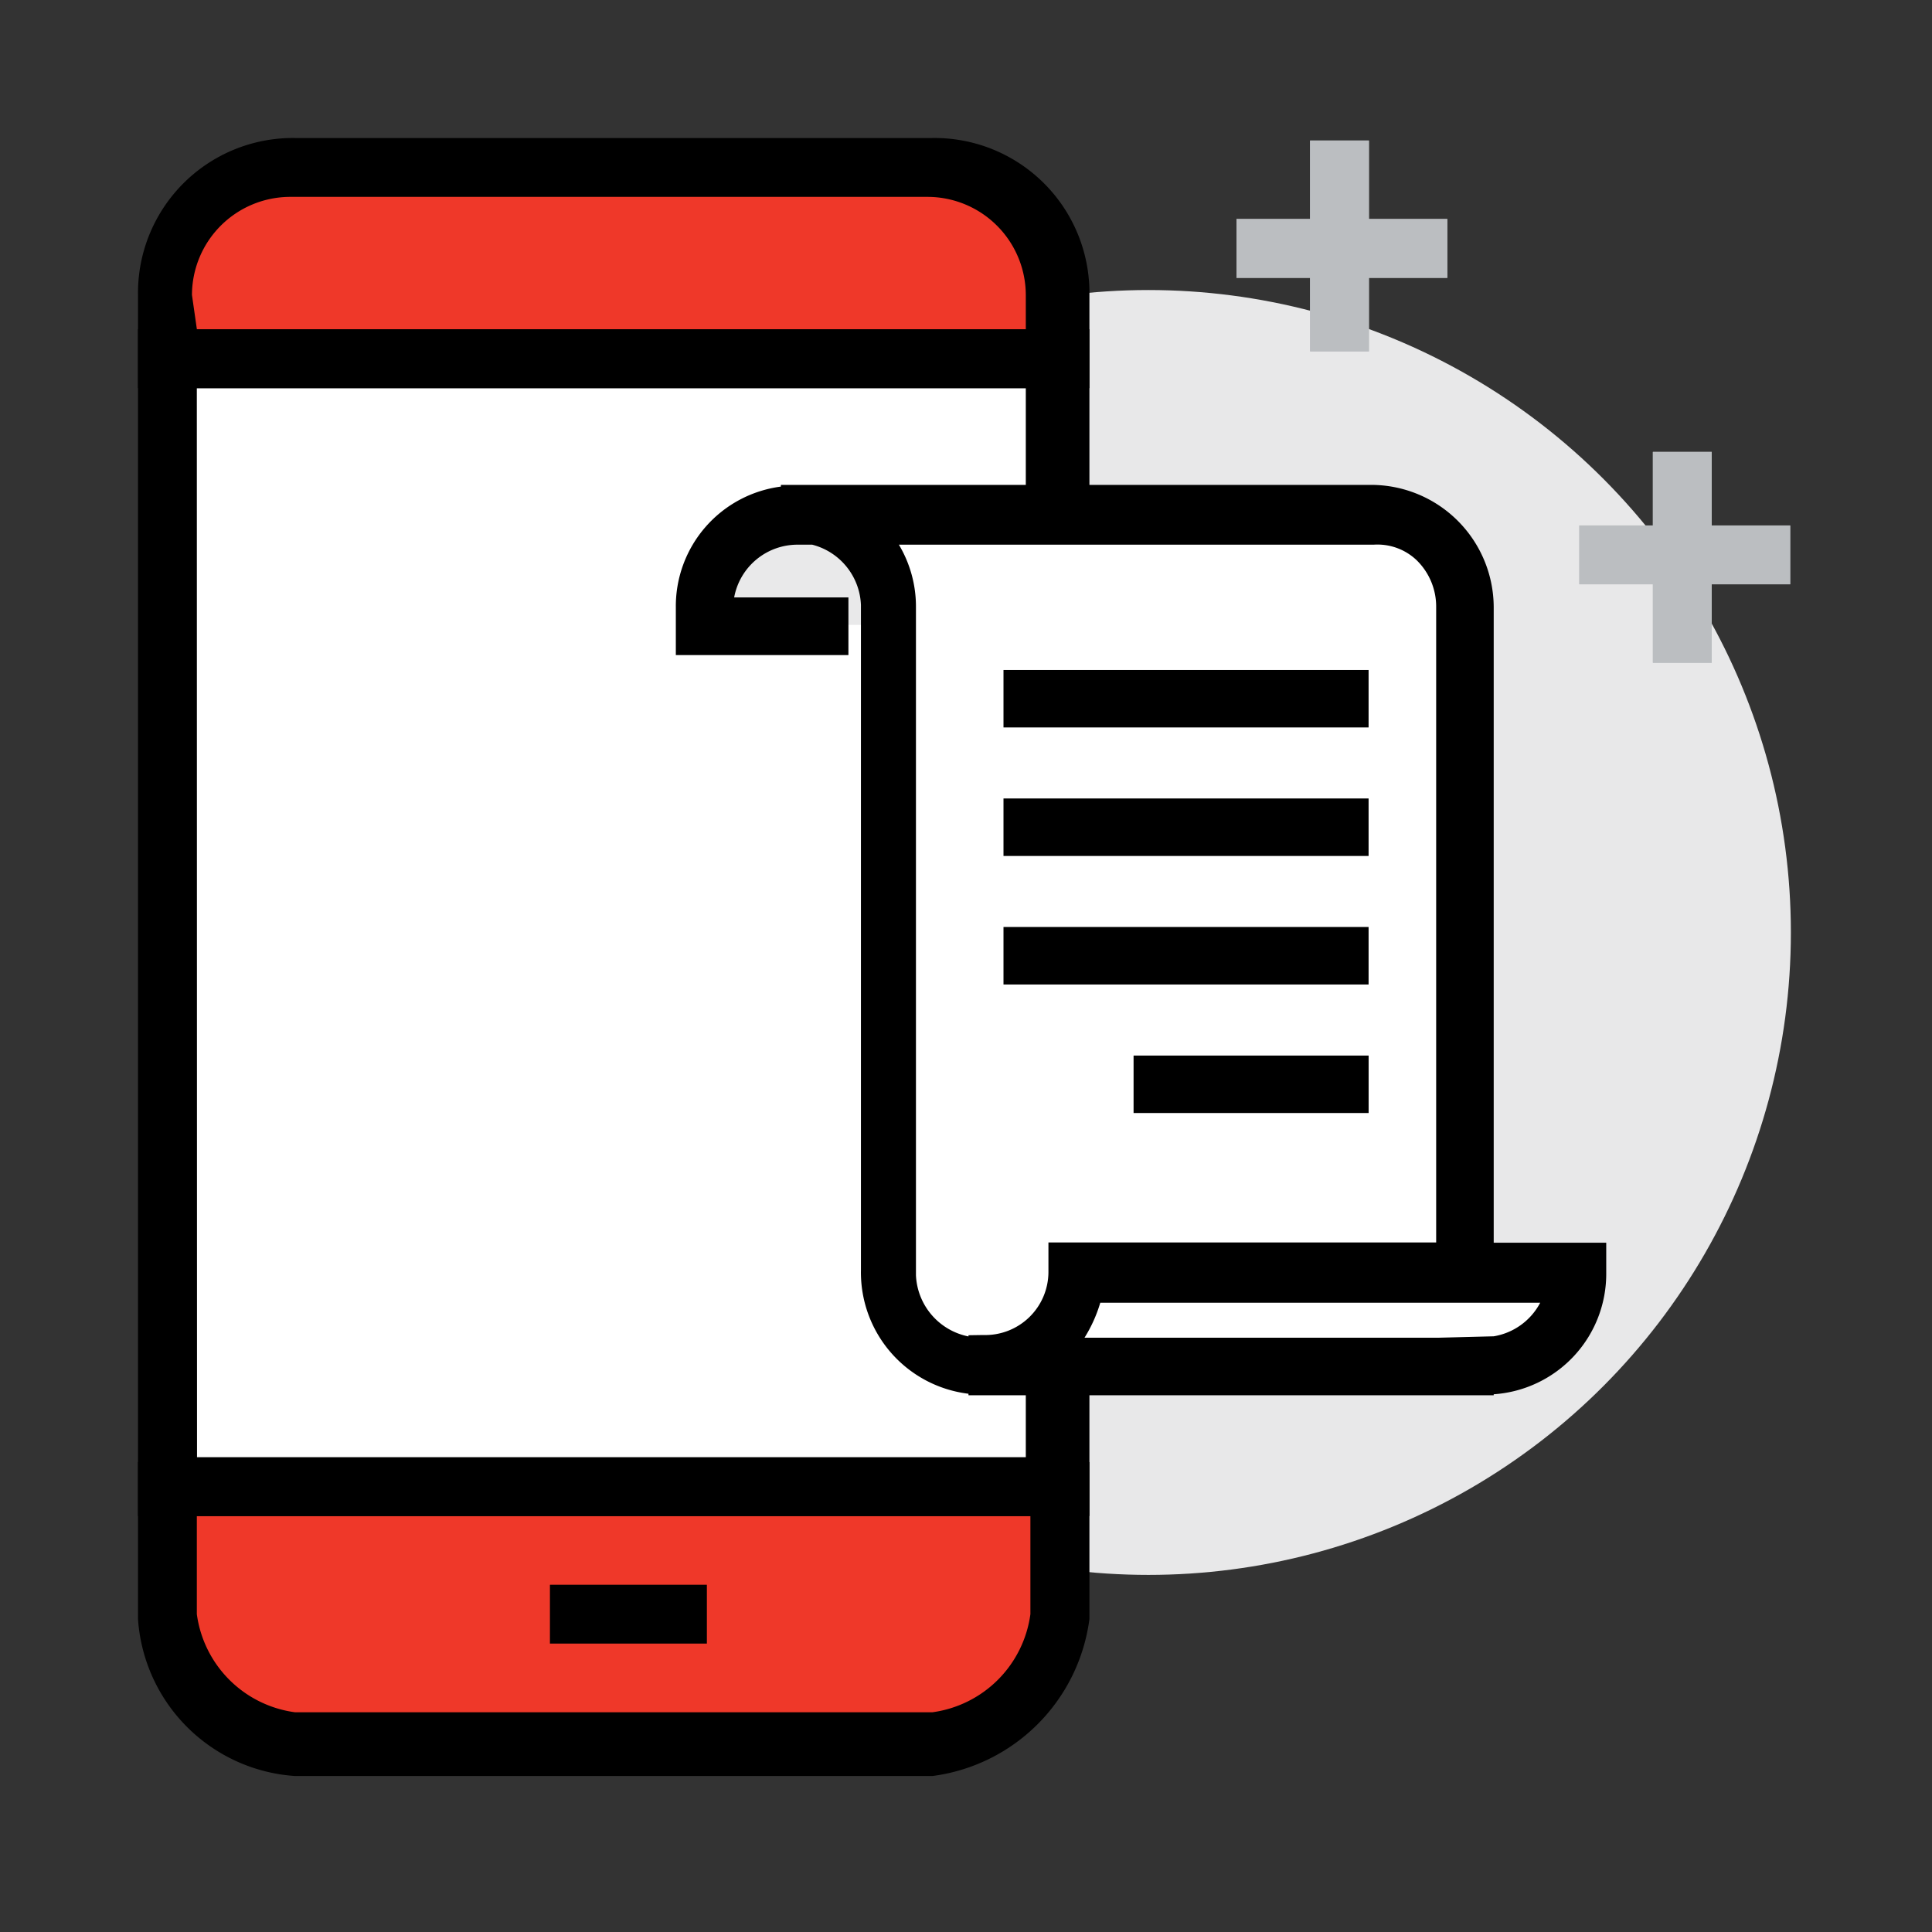 <svg id="Íconos_-_Claro_-_Postpago" data-name="Íconos - Claro - Postpago" xmlns="http://www.w3.org/2000/svg" width="42" height="42" viewBox="0 0 42 42">
  <rect x="0" y="0" width="42" height="42" fill="#333333" stroke="none"/>
  <rect id="Rectángulo_216" data-name="Rectángulo 216" width="42" height="42" fill="none"/>
  <circle id="Oval" cx="13.966" cy="13.966" r="13.966" transform="translate(11 6.305)" fill="#e8e8e9"/>
  <g id="Group" transform="translate(33.8 8.971)">
    <rect id="Rectangle" width="1.279" height="4.584" transform="translate(2.132 0.853)" fill="#bbbec1"/>
    <rect id="Rectangle-2" data-name="Rectangle" width="4.584" height="1.279" transform="translate(0.533 2.452)" fill="#bbbec1"/>
    <rect id="Rectangle-3" data-name="Rectangle" width="1.279" height="4.584" transform="translate(2.132 0.853)" fill="#bbbec1"/>
    <rect id="Rectangle-4" data-name="Rectangle" width="4.584" height="1.279" transform="translate(0.533 2.452)" fill="#bbbec1"/>
  </g>
  <g id="Group-2" data-name="Group" transform="translate(26.454 2.842)">
    <rect id="Rectangle-5" data-name="Rectangle" width="1.279" height="4.584" transform="translate(2.026 0.213)" fill="#bbbec1"/>
    <rect id="Rectangle-6" data-name="Rectangle" width="4.584" height="1.279" transform="translate(0.426 1.919)" fill="#bbbec1"/>
    <rect id="Rectangle-7" data-name="Rectangle" width="1.279" height="4.584" transform="translate(2.026 0.213)" fill="#bbbec1"/>
    <rect id="Rectangle-8" data-name="Rectangle" width="4.584" height="1.279" transform="translate(0.426 1.919)" fill="#bbbec1"/>
  </g>
  <g id="Group-3" data-name="Group" transform="translate(3 2.574)">
    <path id="Path" d="M20.043,5.224V3.838a2.822,2.822,0,0,0-2.772-2.772H3.412A2.822,2.822,0,0,0,.64,3.838V5.224Z" fill="#ef3829"/>
    <path id="Shape" d="M20.683,5.864H0V3.838A3.368,3.368,0,0,1,3.412.426H17.271a3.368,3.368,0,0,1,3.412,3.412ZM1.279,4.584H19.3V3.838a2.138,2.138,0,0,0-2.132-2.132H3.3A2.138,2.138,0,0,0,1.173,3.838l.107.746Z"/>
  </g>
  <g id="Group-4" data-name="Group" transform="translate(3 31.359)">
    <path id="Path-2" data-name="Path" d="M.64.96V3.731A3.071,3.071,0,0,0,3.412,6.5H17.271a3.17,3.17,0,0,0,2.772-2.772V.96Z" fill="#ef3829"/>
    <path id="Shape-2" data-name="Shape" d="M17.271,7.25H3.412A3.669,3.669,0,0,1,0,3.838V.426H20.683V3.838A3.959,3.959,0,0,1,17.271,7.25ZM1.279,1.6V3.731A2.488,2.488,0,0,0,3.412,5.864H17.271A2.488,2.488,0,0,0,19.4,3.731V1.6Z"/>
  </g>
  <rect id="Rectangle-9" data-name="Rectangle" width="19.403" height="24.521" transform="translate(3.64 7.799)" fill="#fff"/>
  <path id="Shape-3" data-name="Shape" d="M20.683,30.516H0V4.716H20.683Zm-19.4-1.279H19.3V6H1.279Z" transform="translate(3 2.441)"/>
  <rect id="Rectangle-10" data-name="Rectangle" width="3.412" height="1.279" transform="translate(11.955 34.451)"/>
  <g id="Group-3-2" data-name="Group-3" transform="translate(14.692 10.541)">
    <path id="Fill-27" d="M.653,2.664v.38H4.676V.653H2.665A1.973,1.973,0,0,0,.653,2.664" fill="#e9e9ea" fill-rule="evenodd"/>
    <path id="Fill-28" d="M17.182,19.138H6.688a2.043,2.043,0,0,1-2.011-2.011V2.664A2.007,2.007,0,0,0,2.664.653H15.17a2.007,2.007,0,0,1,2.012,2.011Z" fill="#fff" fill-rule="evenodd"/>
    <path id="Fill-29" d="M8.7,17.127a2.007,2.007,0,0,1-2.012,2.011H17.563a2.043,2.043,0,0,0,2.011-2.011Z" fill="#fff" fill-rule="evenodd"/>
    <path id="Fill-30" d="M6.362,18.486v.026A1.42,1.42,0,0,1,5.22,17.181V2.664A2.623,2.623,0,0,0,4.849,1.3H15.17a1.235,1.235,0,0,1,.931.334,1.409,1.409,0,0,1,.428,1.025v13.81H8.1v.652a1.373,1.373,0,0,1-1.413,1.36Zm10.21.054H8.884a3.068,3.068,0,0,0,.343-.761h9.564a1.4,1.4,0,0,1-1.011.73ZM0,2.664V3.7H3.752V2.446H1.268A1.4,1.4,0,0,1,2.665,1.3h.3A1.41,1.41,0,0,1,4.024,2.61V17.072a2.658,2.658,0,0,0,2.338,2.686v.033H17.78v-.022a2.623,2.623,0,0,0,2.446-2.643v-.652H17.78V2.664A2.667,2.667,0,0,0,15.115,0H2.284V.037A2.623,2.623,0,0,0,0,2.664Z" fill-rule="evenodd"/>
    <path id="Fill-31" d="M7.123,5.273h7.937V4.024H7.123Z" fill-rule="evenodd"/>
    <path id="Fill-32" d="M7.123,8.067h7.937V6.817H7.123Z" fill-rule="evenodd"/>
    <path id="Fill-33" d="M7.123,10.861h7.937V9.611H7.123Z" fill-rule="evenodd"/>
    <path id="Fill-34" d="M9.951,13.655h5.11V12.406H9.951Z" fill-rule="evenodd"/>
  </g>
</svg>
